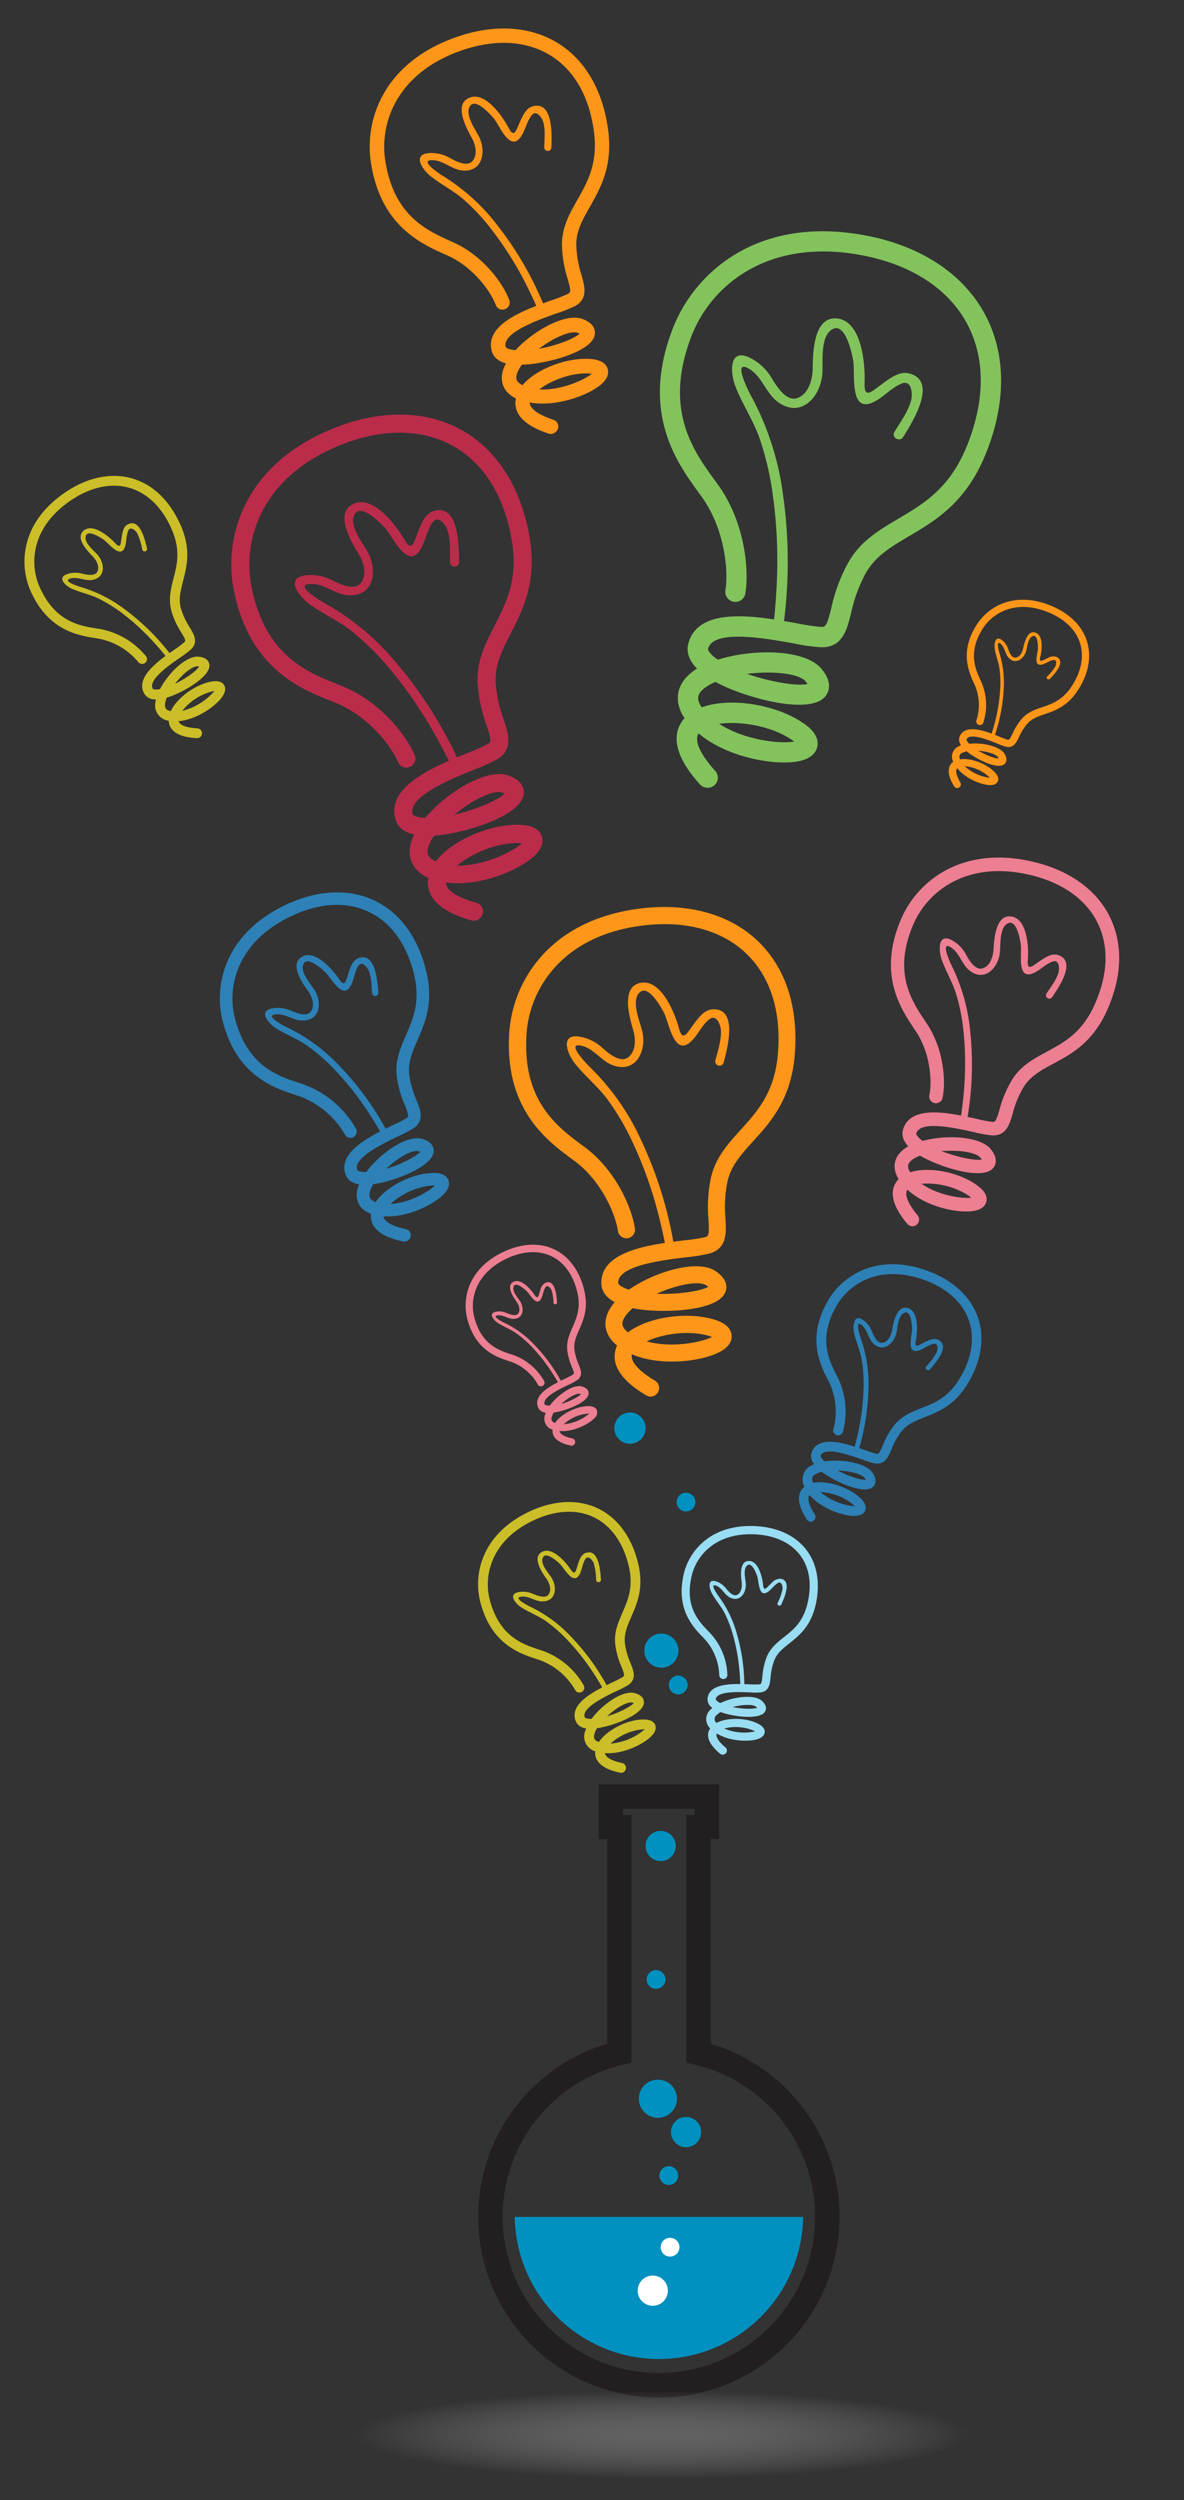 <svg xmlns="http://www.w3.org/2000/svg" xmlns:xlink="http://www.w3.org/1999/xlink" viewBox="0 0 379 800"><rect x="0" y="0" width="379" height="800" fill="#333333" stroke="none"/><defs><style>.cls-1{isolation:isolate;}.cls-2{fill:#231f20;}.cls-3{fill:#0091c0;}.cls-4{fill:#fff;}.cls-5{fill:#fd9619;}.cls-6{fill:#83c35c;}.cls-7{fill:#ed7f92;}.cls-8{fill:#2d81b6;}.cls-9{fill:#cbbe28;}.cls-10{fill:#99ddf3;}.cls-11{fill:#bb2c4a;}.cls-12{opacity:0.6;mix-blend-mode:multiply;fill:url(#radial-gradient);}</style><radialGradient id="radial-gradient" cx="194.2" cy="650.27" r="54.48" gradientTransform="translate(-137.43 610.01) scale(1.8 0.26)" gradientUnits="userSpaceOnUse"><stop offset="0" stop-color="gray"/><stop offset="1" stop-color="#cccbcb" stop-opacity="0"/></radialGradient></defs><title>Artboard 1</title><g class="cls-1"><g id="Objects"><path class="cls-2" d="M210.93,767.21A57.81,57.81,0,0,1,194.36,654V588.53h-2.71V571h38.54v17.49h-2.7V654a57.81,57.81,0,0,1-16.56,113.2Zm-11.5-186.45h2.7v79.29l-3,.71a50,50,0,1,0,23.55,0l-3-.71V580.76h2.7v-1.94h-23Z"/><path class="cls-3" d="M164.77,709.4a46.16,46.16,0,0,0,92.31,0Z"/><path class="cls-3" d="M216.7,671.59a6.1,6.1,0,1,0-6.1,6.1A6.1,6.1,0,0,0,216.7,671.59Z"/><path class="cls-3" d="M224.44,682.27a4.83,4.83,0,1,0-4.82,4.82A4.82,4.82,0,0,0,224.44,682.27Z"/><path class="cls-3" d="M216.31,590.72a4.83,4.83,0,1,0-4.82,4.82A4.82,4.82,0,0,0,216.31,590.72Z"/><path class="cls-3" d="M217.08,696.18a3,3,0,1,0-3,3A3,3,0,0,0,217.08,696.18Z"/><path class="cls-3" d="M213,633.42a3,3,0,1,0-3,3A3,3,0,0,0,213,633.42Z"/><path class="cls-4" d="M204.12,733a4.83,4.83,0,1,0,4.83-4.82A4.83,4.83,0,0,0,204.12,733Z"/><path class="cls-4" d="M211.49,719.1a3,3,0,1,0,3-3A3,3,0,0,0,211.49,719.1Z"/><path class="cls-5" d="M208.38,446.91a2.68,2.68,0,0,1-1.49-.38c-10.69-6.32-11-12-9.48-15.72l.11-.24c-4.2-3.42-4.89-8.05-1.82-12.51a14.56,14.56,0,0,1,1.07-1.37c-3.29-1.76-4.21-4-4.28-5.88-.36-10.62,15.85-12.6,26.58-13.91a57.2,57.2,0,0,0,6.64-1c1.09-.34,1.36-.63,1.08-5.65a46.06,46.06,0,0,1,.72-13.12c1.45-6.62,5.37-10.94,9.51-15.51,5.39-5.94,11-12.08,12-24.56,1.07-13.33-2.35-24.28-9.89-31.68S220.32,294.7,207.25,296c-27,2.68-37.69,20.35-38.69,34.67-1.5,21.43,9.64,29.73,17.77,35.8l1,.73c10.13,7.61,15.07,19.77,15.93,26.09a2.75,2.75,0,0,1-5.44.74c-.71-5.2-5.07-15.89-13.79-22.44l-1-.72c-8.11-6-21.68-16.16-20-40.58,1.14-16.46,13.26-36.74,43.63-39.75,14.72-1.46,27.58,2.41,36.23,10.89s12.72,21,11.52,36c-1.15,14.34-7.64,21.5-13.37,27.81-3.79,4.19-7.08,7.8-8.21,13a40.49,40.49,0,0,0-.61,11.64c.27,4.69.54,9.53-5,11.21a52,52,0,0,1-7.58,1.23c-7.67.94-22,2.68-21.76,8.27,0,.36.88,1.21,3.13,2l.3.1c8.42-5.83,21.89-9.76,27.65-6,4.09,2.68,3.78,5.41,3.23,6.8-2.46,6.22-20.22,6.78-28.65,5.32l-1-.19a13.42,13.42,0,0,0-2.36,2.53c-1.22,1.77-1.53,3.34.83,5.2,6.42-4.9,18.62-6.62,27.06-4.25,1.4.4,5.65,1.59,6.1,5,.19,1.38-.22,3.41-3.23,5.21-5.21,3.12-18.77,5.24-28.66,1.07-.77,3.2,4.83,6.92,7.36,8.41a2.75,2.75,0,0,1-1.31,5.11ZM207,429.23c7.89,2.25,17.58.32,20.91-1.41a12.25,12.25,0,0,0-1.22-.41C220.26,425.62,212,426.84,207,429.23ZM210.19,414c7,.28,14.27-.88,16.52-2.22a5.11,5.11,0,0,0-.67-.49C223.61,409.7,216.5,411.16,210.19,414Z"/><path class="cls-5" d="M215.7,398.28a129.42,129.42,0,0,0-10.64-33.79A77.21,77.21,0,0,0,189,341.63c-1.39-1.34-8.3-8.52-2.53-6.91,3.89,1.09,6.1,4.93,9.87,6.23,7.19,2.47,10.65-4.5,9.29-10.81-.65-3-3.92-10.07-.72-12.69,2.79-2.3,6.82,5.08,7.66,6.69,1.63,3.15,3.23,14.53,8.88,8.89,2.09-2.08,3.25-5,5.58-6.84s3.68,1.92,3.74,3.58c.13,3.16-1,6.55-1.78,9.57a1.37,1.37,0,0,0,2.67.64c.95-3.74,4.89-17.36-3.46-17-2.35.1-3.9,1.87-5.26,3.59-.93,1.17-1.76,2.42-2.66,3.61-2.08,2.72-2.57.11-3.26-2.19-1.35-4.5-5.58-14.72-12-13.48s-3.46,11.23-2.33,15.14c.81,2.79.94,6.83-1.68,8.74s-6.55-1.63-8.36-3.23a14.29,14.29,0,0,0-7.27-3.46c-6.39-.88-3.58,5.8-1.4,8.56,3.18,4,7.19,7.23,10.31,11.33a80.85,80.85,0,0,1,7.92,13.31,130.27,130.27,0,0,1,8.86,25c.62,2.44,1.61,6.92,1.87,8.47.28,1.72,3,1.65,2.74-.09Z"/><path class="cls-6" d="M225.64,252a3.22,3.22,0,0,1-1.54-.95c-9.81-10.82-8.23-17.38-5.18-21,.07-.08.13-.16.2-.23-3.53-5.31-2.69-10.75,2.32-14.7a15.54,15.54,0,0,1,1.68-1.17c-3.1-3.12-3.35-6-2.76-8.11,3.28-12.06,22.21-8.64,34.73-6.38a64.27,64.27,0,0,0,7.83,1.15c1.33,0,1.74-.23,3.17-6a54.17,54.17,0,0,1,5.39-14.51c3.93-6.94,9.84-10.43,16.1-14.13,8.12-4.8,16.53-9.76,22-23.45,5.84-14.61,5.81-28.12-.09-39.06S292.09,85,277,81.9c-31.26-6.39-49.49,9.75-55.6,25.51-9.14,23.58.49,36.79,7.52,46.44l.85,1.17c8.74,12.08,10.06,27.48,8.82,34.89a3.23,3.23,0,0,1-6.38-1.07c1-6.09-.16-19.63-7.68-30l-.84-1.15c-7-9.62-18.74-25.72-8.32-52.59,7-18.11,27.72-36.7,62.92-29.51,17.06,3.49,30.17,12.32,36.94,24.88s7,28.08.4,44.53c-6.29,15.74-16.07,21.52-24.71,26.62-5.73,3.39-10.68,6.31-13.77,11.75a47.8,47.8,0,0,0-4.73,12.88c-1.34,5.36-2.72,10.91-9.48,10.88a62.84,62.84,0,0,1-8.95-1.25c-8.95-1.62-25.61-4.63-27.34,1.71-.12.41.55,1.67,2.83,3.3l.3.21c11.49-3.62,28-3.35,33.18,2.92,3.66,4.44,2.36,7.41,1.26,8.78-4.94,6.14-25.1.58-34.08-4l-1.11-.59a16,16,0,0,0-3.54,2c-2,1.57-2.88,3.22-.87,6.14,8.93-3.28,23.24-1,31.91,4.65,1.43.93,5.8,3.76,5.13,7.73-.28,1.62-1.45,3.76-5.46,4.74-6.94,1.7-22.93-.65-32.6-8.79-2,3.33,3,9.46,5.34,12a3.23,3.23,0,0,1-3.25,5.29Zm4.56-20.38c8.09,5.28,19.66,6.48,24,5.69-.32-.25-.72-.55-1.23-.88C246.42,232.2,236.76,230.7,230.2,231.62Zm8.93-16c7.79,2.75,16.37,4,19.37,3.25a8.9,8.9,0,0,0-.59-.78C255.74,215.46,247.23,214.62,239.13,215.63Z"/><path class="cls-6" d="M250.82,199.86a152.13,152.13,0,0,0-.2-41.71,90.83,90.83,0,0,0-10.11-31.3c-1.09-2-6.36-12.47-.44-8.65,4,2.58,5.14,7.66,8.93,10.44,7.23,5.29,13.55-1.35,14.22-8.91.32-3.63-.9-12.7,3.61-14.54,3.94-1.6,5.9,8.1,6.28,10.19.73,4.12-1.43,17.47,6.89,13.1,3.07-1.62,5.39-4.45,8.66-5.75s3.46,3.44,3,5.34c-.95,3.59-3.42,7-5.35,10.13-1.09,1.78,1.7,3.42,2.79,1.65,2.37-3.87,11.54-17.81,2-20.33-2.67-.71-5,.75-7.17,2.21-1.44,1-2.81,2.1-4.24,3.12-3.29,2.34-2.93-.77-2.91-3.6.06-5.52-1.14-18.48-8.76-19.33-7.78-.85-7.8,11.44-7.89,16.22-.06,3.43-1.33,8-4.94,9.25s-6.79-4.12-8.27-6.55a16.79,16.79,0,0,0-7-6.42c-6.88-3.21-6.05,5.27-4.55,9.13,2.17,5.63,5.56,10.64,7.64,16.34a94.66,94.66,0,0,1,4.27,17.73,153.63,153.63,0,0,1,1.25,31.21c-.15,3-.6,8.34-.85,10.18-.28,2,2.84,2.91,3.12.85Z"/><path class="cls-7" d="M291.39,392.28a2.19,2.19,0,0,1-1-.68c-6.26-7.49-5-11.82-2.89-14.14l.14-.15c-2.22-3.64-1.52-7.25,1.94-9.75a10.81,10.81,0,0,1,1.15-.74c-2-2.17-2.07-4.08-1.63-5.49,2.53-8,15.07-5.17,23.37-3.33a40.09,40.09,0,0,0,5.19,1c.89,0,1.17-.1,2.28-3.9a36.21,36.21,0,0,1,4-9.54c2.81-4.53,6.85-6.7,11.13-9,5.55-3,11.3-6.08,15.32-15.07,4.29-9.6,4.63-18.62,1-26.08s-11.12-12.83-21.15-15.31c-20.7-5.1-33.3,5.19-37.81,15.54-6.74,15.5-.66,24.58,3.78,31.21l.53.81c5.51,8.3,6,18.62,5,23.53a2.16,2.16,0,1,1-4.22-.89c.84-4,.41-13.11-4.33-20.25l-.53-.79c-4.42-6.61-11.82-17.68-4.14-35.34,5.17-11.9,19.49-23.76,42.8-18,11.3,2.78,19.82,9,24,17.6s3.91,18.94-.93,29.75c-4.62,10.33-11.31,13.93-17.22,17.11-3.91,2.1-7.3,3.92-9.5,7.47a32.16,32.16,0,0,0-3.51,8.47c-1,3.55-2.11,7.21-6.62,7a41.32,41.32,0,0,1-5.94-1.08c-5.94-1.32-17-3.77-18.3.42-.09.26.32,1.12,1.79,2.27l.21.16C303,363,314,363.58,317.29,367.9c2.32,3.07,1.37,5,.6,5.9-3.46,4-16.77-.29-22.64-3.59l-.73-.42a11,11,0,0,0-2.42,1.26c-1.36,1-2,2.07-.74,4.08,6.05-1.95,15.54,0,21.18,4,.93.66,3.77,2.66,3.21,5.3-.22,1.07-1.06,2.47-3.76,3-4.69,1-15.3-1-21.54-6.74-1.41,2.17,1.76,6.4,3.25,8.17a2.16,2.16,0,0,1-2.31,3.45ZM295,378.8c5.26,3.73,13,4.85,15.88,4.44-.21-.18-.47-.38-.8-.62A24.53,24.53,0,0,0,295,378.8Zm6.4-10.44c5.12,2,10.82,3.1,12.84,2.69-.09-.14-.2-.32-.37-.54C312.46,368.69,306.8,367.9,301.37,368.36Z"/><path class="cls-7" d="M309.6,358.14a101.94,101.94,0,0,0,1-27.85,60.5,60.5,0,0,0-5.91-21.17c-.67-1.36-3.91-8.5-.06-5.79,2.61,1.83,3.23,5.26,5.69,7.21,4.68,3.73,9.08-.54,9.72-5.57.32-2.41-.26-8.5,2.81-9.6,2.67-1,3.72,5.56,3.92,7,.38,2.77-1.42,11.62,4.25,8.93,2.09-1,3.71-2.83,5.93-3.61s2.22,2.39,1.84,3.64c-.73,2.38-2.48,4.59-3.84,6.63a1.08,1.08,0,0,0,1.81,1.17c1.69-2.52,8.19-11.58,1.9-13.52-1.76-.54-3.38.37-4.84,1.29-1,.62-1.94,1.33-2.92,2-2.26,1.47-1.94-.6-1.84-2.48.18-3.69-.27-12.38-5.33-13.14s-5.52,7.42-5.71,10.61c-.13,2.29-1.1,5.32-3.54,6s-4.43-2.93-5.35-4.59a11.2,11.2,0,0,0-4.48-4.47c-4.51-2.33-4.18,3.35-3.29,6,1.3,3.81,3.43,7.25,4.66,11.11a62.46,62.46,0,0,1,2.38,11.95,102.61,102.61,0,0,1,0,20.88c-.18,2-.63,5.55-.84,6.77s1.81,2,2.06.65Z"/><path class="cls-8" d="M258.94,486.82a1.57,1.57,0,0,1-.66-.57c-3.85-5.89-2.6-8.9-.88-10.38l.12-.09a4.89,4.89,0,0,1,2.21-6.82,7.34,7.34,0,0,1,.89-.43,3.9,3.9,0,0,1-.7-4.07c2.49-5.49,11.23-2.43,17-.4a33.69,33.69,0,0,0,3.64,1.14c.64.1.85,0,2-2.61a26,26,0,0,1,3.66-6.49c2.4-3,5.48-4.22,8.74-5.51,4.23-1.66,8.61-3.39,12.25-9.49,3.89-6.51,4.9-12.94,2.92-18.6s-6.87-10.14-13.85-12.76c-14.39-5.41-24.29.89-28.4,7.92-6.14,10.54-2.56,17.56.05,22.68l.32.63a24.69,24.69,0,0,1,1.55,17.27,1.56,1.56,0,1,1-3-1,21.61,21.61,0,0,0-1.38-14.88l-.31-.61c-2.61-5.11-7-13.67,0-25.67,4.71-8.08,16-15.36,32.19-9.27,7.85,3,13.43,8.16,15.7,14.65s1.19,13.9-3.19,21.23c-4.19,7-9.29,9-13.79,10.8-3,1.17-5.56,2.19-7.44,4.54a23.24,23.24,0,0,0-3.24,5.78c-1,2.45-2.12,5-5.33,4.46a30.66,30.66,0,0,1-4.17-1.28c-4.14-1.45-11.84-4.15-13.15-1.26-.08.19.14.84,1.1,1.79l.13.12c5.75-.85,13.59.53,15.57,3.91,1.41,2.39.56,3.7-.06,4.27-2.82,2.55-12-1.63-15.92-4.49l-.49-.36a7.5,7.5,0,0,0-1.84.7c-1.06.59-1.61,1.31-.87,2.85,4.49-.88,11.13,1.31,14.83,4.64.61.55,2.48,2.23,1.86,4.07-.26.75-1,1.68-3,1.84-3.43.28-10.87-2.05-14.85-6.66-1.2,1.44.71,4.73,1.63,6.13a1.56,1.56,0,0,1-1.95,2.27Zm3.71-9.35a19.52,19.52,0,0,0,11,4.53,6.4,6.4,0,0,0-.52-.51A17.67,17.67,0,0,0,262.65,477.47Zm5.47-6.94c3.5,1.9,7.49,3.14,9,3a4.49,4.49,0,0,0-.22-.42C276,471.71,272.05,470.67,268.12,470.53Z"/><path class="cls-8" d="M274.88,463.91A73.52,73.52,0,0,0,278,444a43.69,43.69,0,0,0-2.44-15.67c-.37-1-2.08-6.42.45-4.15,1.71,1.54,1.87,4,3.46,5.65,3,3.07,6.55.39,7.44-3.16.43-1.7.54-6.12,2.83-6.65,2-.46,2.19,4.3,2.21,5.33,0,2-2,8.21,2.29,6.76,1.59-.54,2.9-1.71,4.56-2.08s1.39,1.9,1,2.76a19.49,19.49,0,0,1-3.31,4.42c-.66.77.55,1.76,1.2,1,1.42-1.66,6.85-7.6,2.51-9.53-1.22-.54-2.45,0-3.58.51-.77.36-1.5.79-2.26,1.17-1.74.86-1.34-.59-1.11-1.94.45-2.62.86-8.89-2.7-9.86s-4.58,4.85-5,7.12c-.29,1.62-1.24,3.71-3.05,4s-2.92-2.47-3.44-3.74a8,8,0,0,0-2.83-3.58c-3-2.06-3.28,2.05-2.87,4,.61,2.84,1.85,5.48,2.4,8.35a45.19,45.19,0,0,1,.69,8.77,74.55,74.55,0,0,1-1.77,14.95c-.3,1.4-.92,3.92-1.18,4.78s1.13,1.6,1.42.64Z"/><path class="cls-7" d="M183.41,462.6a1.07,1.07,0,0,1-.64,0c-5.11-1.07-6-3.3-5.9-5,0,0,0-.07,0-.11a3.62,3.62,0,0,1-2.41-4.74,5.7,5.7,0,0,1,.24-.69,2.88,2.88,0,0,1-2.5-1.77c-1.58-4.18,4.61-7.15,8.71-9.13a23.7,23.7,0,0,0,2.51-1.31c.38-.27.45-.43-.34-2.39a19.67,19.67,0,0,1-1.49-5.33c-.31-2.83.66-5.08,1.7-7.46,1.34-3.09,2.73-6.29,1.45-11.4-1.38-5.45-4.22-9.36-8.22-11.28s-8.92-1.71-13.95.57c-10.38,4.71-12.27,13.2-10.74,19,2.3,8.74,7.86,10.54,11.92,11.86l.49.16a18.29,18.29,0,0,1,9.87,8.24,1.16,1.16,0,1,1-2.07,1,16,16,0,0,0-8.52-7.07l-.48-.16c-4.05-1.31-10.82-3.51-13.44-13.47-1.77-6.71.32-16.43,12-21.73,5.66-2.57,11.31-2.77,15.9-.56s7.91,6.67,9.46,12.81c1.48,5.87-.14,9.59-1.57,12.88-.95,2.18-1.77,4.07-1.52,6.29a17.65,17.65,0,0,0,1.33,4.72c.74,1.83,1.5,3.72-.46,5.13a21.71,21.71,0,0,1-2.85,1.52c-2.93,1.41-8.38,4-7.55,6.23,0,.14.51.36,1.51.36H176c2.57-3.46,7.41-6.85,10.21-6.12,2,.52,2.24,1.65,2.21,2.28-.14,2.81-7.14,5.43-10.7,6l-.44.06a5.49,5.49,0,0,0-.6,1.33,1.37,1.37,0,0,0,1,2c1.9-2.82,6.53-5.16,10.21-5.35.61,0,2.47-.13,3.11,1.16a2.21,2.21,0,0,1-.59,2.52c-1.65,1.94-6.77,4.62-11.27,4.29.12,1.38,2.85,2.11,4.06,2.36a1.15,1.15,0,0,1,.17,2.21Zm-2.95-6.85a14.39,14.39,0,0,0,8.13-3.39h-.54A13.1,13.1,0,0,0,180.46,455.75Zm-.77-6.5c2.83-.83,5.57-2.28,6.28-3.12l-.33-.1C184.46,445.72,181.82,447.26,179.69,449.25Z"/><path class="cls-7" d="M179.76,442.24a54.47,54.47,0,0,0-8.8-12,32.49,32.49,0,0,0-9.49-6.93c-.74-.35-4.46-2.28-1.95-2.41,1.7-.1,3.1,1.14,4.78,1.14,3.2,0,3.63-3.23,2.24-5.56-.67-1.11-2.92-3.48-2-5,.8-1.29,3.4,1.1,4,1.63,1.08,1,3.25,5.35,4.74,2.35.55-1.12.63-2.42,1.3-3.48s1.73.27,2,.92a14.58,14.58,0,0,1,.58,4,.58.58,0,0,0,1.15-.1c-.13-1.62-.4-7.58-3.68-6.31a3.14,3.14,0,0,0-1.61,2.14c-.21.59-.37,1.2-.57,1.79-.46,1.37-1,.4-1.6-.43-1.14-1.61-4.2-5.11-6.59-3.75s.14,4.94,1.12,6.35c.7,1,1.3,2.59.51,3.7s-2.82.24-3.76-.15a6,6,0,0,0-3.36-.4c-2.67.52-.65,2.8.59,3.6,1.81,1.17,3.84,1.91,5.64,3.12a34.45,34.45,0,0,1,4.95,4.23,54.66,54.66,0,0,1,6.91,8.77c.58.89,1.58,2.54,1.89,3.13s1.43.24,1.08-.41Z"/><path class="cls-9" d="M63.85,236a1.53,1.53,0,0,1-.85.2c-7.09-.34-8.8-3.13-9-5.42a.76.76,0,0,1,0-.15,4.93,4.93,0,0,1-4.26-5.84,7.47,7.47,0,0,1,.17-1,3.92,3.92,0,0,1-3.73-1.83c-3-5.27,4.65-10.6,9.72-14.13A29.86,29.86,0,0,0,59,205.5c.46-.45.52-.67-1-3.14a26.37,26.37,0,0,1-3.13-6.83c-1-3.73-.21-7,.66-10.38,1.14-4.44,2.32-9-.5-15.62-3-7-7.68-11.64-13.46-13.37s-12.34-.38-18.6,3.77c-12.92,8.55-13.63,20.35-10.31,27.86,5,11.24,12.81,12.47,18.54,13.36l.7.11a24.8,24.8,0,0,1,15,8.94A1.57,1.57,0,0,1,44.38,212a21.79,21.79,0,0,0-13-7.67l-.68-.11c-5.72-.89-15.28-2.38-20.94-15.19C6,180.44,6.7,166.94,21.26,157.31c7-4.67,14.59-6.15,21.23-4.16s12,7.24,15.44,15.15c3.25,7.56,1.88,12.91.67,17.63-.8,3.13-1.5,5.84-.69,8.76a23.5,23.5,0,0,0,2.81,6.05c1.38,2.3,2.81,4.68.48,7a30.13,30.13,0,0,1-3.5,2.65c-3.63,2.52-10.38,7.21-8.8,10,.11.18.77.38,2.11.16l.18,0c2.7-5.2,8.46-10.79,12.39-10.41,2.78.27,3.35,1.73,3.45,2.58.41,3.8-8.42,8.83-13.07,10.34l-.59.18a8,8,0,0,0-.51,1.92c-.15,1.21.12,2.09,1.81,2.4,1.93-4.19,7.65-8.32,12.55-9.37.81-.17,3.28-.7,4.41.89.47.65.8,1.79-.24,3.5-1.8,3-8.09,7.66-14.21,8.19.47,1.83,4.29,2.21,6,2.29a1.58,1.58,0,0,1,.7,2.94Zm-5.44-8.56a19.67,19.67,0,0,0,10.2-6.3,7.27,7.27,0,0,0-.73.12A17.84,17.84,0,0,0,58.41,227.39ZM56,218.83c3.62-1.73,7-4.26,7.76-5.54a3.24,3.24,0,0,0-.46-.07C61.62,213.06,58.41,215.7,56,218.83Z"/><path class="cls-9" d="M54.57,209.39a73.91,73.91,0,0,0-14.41-14.24,44.07,44.07,0,0,0-14.22-7.27c-1.07-.31-6.47-2.09-3.13-2.82,2.26-.49,4.4.87,6.66.52,4.3-.67,4.18-5.12,1.81-8-1.14-1.35-4.67-4-3.76-6.23.8-1.9,4.81.75,5.66,1.34,1.67,1.16,5.52,6.48,6.87,2.13.5-1.61.32-3.39,1-5s2.38,0,2.86.81a20.3,20.3,0,0,1,1.65,5.32.79.79,0,0,0,1.52-.39c-.52-2.15-2.16-10.09-6.29-7.68-1.16.67-1.47,2-1.7,3.22-.16.84-.25,1.69-.39,2.53-.32,1.93-1.27.74-2.23-.24-1.88-1.91-6.75-6-9.65-3.62s1.25,6.61,2.87,8.28c1.15,1.2,2.29,3.21,1.48,4.87s-3.75.93-5.09.6a8.18,8.18,0,0,0-4.6.19c-3.47,1.27-.27,3.89,1.57,4.7,2.68,1.19,5.57,1.74,8.24,3a45.65,45.65,0,0,1,7.56,4.62A74.47,74.47,0,0,1,50,206.39c1,1.07,2.66,3.07,3.21,3.79s2,0,1.36-.79Z"/><path class="cls-5" d="M305.83,252a1.13,1.13,0,0,1-.47-.45c-2.67-4.48-1.65-6.67-.32-7.71l.08-.07a3.63,3.63,0,0,1,1.86-5,6.76,6.76,0,0,1,.67-.29,2.9,2.9,0,0,1-.39-3c2-4,8.4-1.45,12.62.23a21.48,21.48,0,0,0,2.66,1c.47.09.63,0,1.54-1.87A19.55,19.55,0,0,1,327,230.1c1.87-2.15,4.19-3,6.64-3.81,3.19-1.1,6.49-2.24,9.38-6.64,3.09-4.7,4-9.43,2.75-13.68s-4.77-7.73-9.85-9.89c-10.49-4.46-18-.11-21.29,5-4.88,7.61-2.45,12.92-.68,16.8l.22.47a18.29,18.29,0,0,1,.6,12.84,1.16,1.16,0,1,1-2.16-.83,16,16,0,0,0-.55-11.06l-.21-.46c-1.77-3.87-4.73-10.34.84-19C316.43,194,325,188.93,336.82,194c5.73,2.44,9.69,6.47,11.16,11.35s.45,10.33-3,15.62c-3.32,5.06-7.16,6.39-10.55,7.56-2.25.78-4.19,1.45-5.66,3.13a17.32,17.32,0,0,0-2.57,4.18c-.85,1.78-1.74,3.62-4.1,3.13a21.94,21.94,0,0,1-3-1.08c-3-1.2-8.64-3.44-9.7-1.34-.07.13.07.62.75,1.35a.94.94,0,0,0,.1.1c4.28-.45,10.05.82,11.4,3.38,1,1.82.3,2.77-.18,3.17-2.16,1.79-8.83-1.59-11.65-3.83l-.34-.29a6.3,6.3,0,0,0-1.39.46,1.38,1.38,0,0,0-.74,2.09c3.36-.51,8.21,1.32,10.84,3.9.44.43,1.76,1.73,1.25,3.07-.21.55-.78,1.22-2.25,1.28-2.55.09-8-1.86-10.79-5.41-.93,1,.38,3.53,1,4.6a1.15,1.15,0,0,1-1.51,1.62Zm3-6.81a14.43,14.43,0,0,0,8,3.7l-.38-.4A13.1,13.1,0,0,0,308.87,245.18Zm4.27-5c2.53,1.52,5.45,2.56,6.55,2.52a2.73,2.73,0,0,0-.15-.31C319,241.34,316.05,240.44,313.14,240.21Z"/><path class="cls-5" d="M318.36,235.52a54.05,54.05,0,0,0,2.9-14.61A32.44,32.44,0,0,0,320,209.23c-.24-.78-1.34-4.83.47-3.07,1.21,1.19,1.25,3.05,2.38,4.3,2.15,2.36,4.84.49,5.61-2.11.37-1.25.59-4.51,2.3-4.83,1.5-.29,1.49,3.25,1.48,4,0,1.5-1.75,6,1.48,5.08,1.19-.35,2.2-1.18,3.44-1.4s1,1.46.65,2.08a14.56,14.56,0,0,1-2.59,3.17c-.51.55.35,1.32.86.78,1.1-1.19,5.31-5.42,2.16-7a3.18,3.18,0,0,0-2.67.26c-.58.25-1.13.54-1.71.8-1.31.58-1-.48-.76-1.47.41-1.93.92-6.56-1.69-7.39s-3.55,3.44-3.92,5.11c-.26,1.2-1,2.71-2.39,2.89s-2.08-1.93-2.43-2.88a5.94,5.94,0,0,0-2-2.75c-2.18-1.61-2.49,1.42-2.25,2.87.36,2.13,1.2,4.13,1.51,6.27a32.94,32.94,0,0,1,.24,6.51,54.84,54.84,0,0,1-1.79,11c-.26,1-.8,2.88-1,3.5s.78,1.23,1,.52Z"/><path class="cls-8" d="M130.1,397.18a1.93,1.93,0,0,1-1.12.08c-8.89-1.86-10.48-5.74-10.26-8.67a1.37,1.37,0,0,1,0-.19c-3.72-1.38-5.28-4.42-4.2-8.24A10.77,10.77,0,0,1,115,379c-2.7-.44-3.87-1.79-4.35-3.07-2.74-7.27,8-12.45,15.15-15.89a40.42,40.42,0,0,0,4.36-2.27c.68-.49.79-.75-.58-4.17A33.48,33.48,0,0,1,127,344.3c-.55-4.93,1.14-8.84,2.94-13,2.34-5.38,4.76-10.94,2.52-19.83-2.39-9.48-7.34-16.27-14.3-19.62s-15.51-3-24.26,1c-18.06,8.19-21.34,23-18.67,33.12,4,15.2,13.67,18.34,20.73,20.63l.85.28a31.85,31.85,0,0,1,17.17,14.33,2,2,0,1,1-3.6,1.79,27.84,27.84,0,0,0-14.82-12.3l-.84-.28c-7-2.28-18.82-6.1-23.38-23.43-3.07-11.67.56-28.58,20.9-37.81,9.86-4.46,19.68-4.8,27.67-1s13.76,11.59,16.45,22.27c2.57,10.22-.24,16.7-2.73,22.42-1.65,3.79-3.07,7.07-2.64,10.93a29.58,29.58,0,0,0,2.32,8.21c1.28,3.19,2.61,6.48-.8,8.93a37.89,37.89,0,0,1-5,2.64c-5.1,2.45-14.58,7-13.14,10.84.09.24.89.63,2.63.63h.23c4.46-6,12.88-11.91,17.76-10.64,3.46.91,3.89,2.87,3.84,4-.25,4.89-12.42,9.45-18.61,10.42-.27.05-.52.08-.77.11a10.21,10.21,0,0,0-1,2.32c-.42,1.51-.27,2.67,1.81,3.4,3.29-4.9,11.34-9,17.75-9.3,1.06-.05,4.29-.22,5.4,2,.45.92.65,2.42-1,4.37-2.88,3.39-11.78,8.05-19.62,7.48.22,2.4,5,3.66,7.08,4.1a2,2,0,0,1,.29,3.85ZM125,385.27c6-.31,12.26-3.92,14.16-5.9-.25,0-.57,0-1,0A22.77,22.77,0,0,0,125,385.27ZM123.63,374c4.92-1.45,9.68-4,10.92-5.42a5.36,5.36,0,0,0-.57-.19C131.92,367.81,127.33,370.49,123.63,374Z"/><path class="cls-8" d="M123.75,361.75a94.24,94.24,0,0,0-15.32-20.91,56.28,56.28,0,0,0-16.51-12.07c-1.28-.6-7.75-4-3.37-4.19,3-.16,5.38,2,8.3,2,5.57,0,6.32-5.62,3.9-9.67-1.16-1.94-5.08-6.06-3.48-8.63,1.4-2.25,5.92,1.92,6.88,2.84,1.87,1.8,5.65,9.31,8.24,4.07,1-1.93,1.09-4.2,2.26-6.05s3,.47,3.44,1.61c.83,2.15.83,4.77,1,7.05a1,1,0,0,0,2-.19c-.22-2.81-.69-13.18-6.39-11-1.6.61-2.26,2.21-2.81,3.72-.36,1-.64,2.09-1,3.12-.8,2.38-1.76.69-2.78-.75-2-2.79-7.32-8.88-11.46-6.53s.25,8.61,2,11c1.22,1.75,2.25,4.52.89,6.46s-4.92.41-6.55-.28a10.49,10.49,0,0,0-5.85-.68c-4.64.89-1.13,4.85,1,6.25,3.15,2,6.68,3.32,9.81,5.44a58.11,58.11,0,0,1,8.62,7.36,95.65,95.65,0,0,1,12,15.25c1,1.55,2.74,4.42,3.29,5.43s2.49.43,1.88-.71Z"/><path class="cls-10" d="M231.15,561.47a1.35,1.35,0,0,1-.66-.29c-4.5-3.76-4.24-6.45-3.23-8l.07-.11a4.07,4.07,0,0,1,.1-6,8.18,8.18,0,0,1,.61-.55,3.26,3.26,0,0,1-1.55-3.07c.64-5,8.35-4.67,13.45-4.47a28.76,28.76,0,0,0,3.17,0c.53-.08.68-.19.93-2.56a21.78,21.78,0,0,1,1.33-6.06c1.18-3,3.34-4.69,5.62-6.51,3-2.36,6-4.8,7.44-10.54,1.51-6.13.74-11.5-2.21-15.52s-7.94-6.39-14.13-6.78c-12.78-.8-19.12,6.63-20.68,13.23-2.32,9.88,2.24,14.59,5.57,18l.4.41a20.56,20.56,0,0,1,5.45,13.38,1.3,1.3,0,0,1-2.6-.07,18,18,0,0,0-4.72-11.51l-.39-.41c-3.32-3.43-8.88-9.18-6.23-20.44,1.78-7.58,9-16.12,23.36-15.22,7,.44,12.67,3.22,16.06,7.83S262.65,507,261,513.94c-1.63,6.6-5.2,9.44-8.35,11.95-2.09,1.66-3.89,3.1-4.81,5.44a19.23,19.23,0,0,0-1.17,5.37c-.23,2.21-.47,4.49-3.16,4.86a25.22,25.22,0,0,1-3.63,0c-3.65-.15-10.43-.42-10.77,2.2,0,.16.32.63,1.31,1.15l.14.07c4.36-2.08,10.94-2.89,13.34-.69,1.7,1.56,1.35,2.82,1,3.42-1.62,2.71-9.94,1.63-13.76.31l-.48-.17a5.88,5.88,0,0,0-1.29,1,1.54,1.54,0,0,0,0,2.48c3.37-1.79,9.19-1.67,12.94.08.62.29,2.51,1.17,2.47,2.79,0,.65-.37,1.57-1.9,2.18-2.67,1.06-9.15,1-13.45-1.68-.6,1.44,1.73,3.6,2.79,4.48a1.3,1.3,0,0,1-1,2.29Zm.68-8.35a16.29,16.29,0,0,0,9.86.93c-.14-.09-.32-.18-.54-.29A14.73,14.73,0,0,0,231.83,553.12Zm2.67-6.85c3.24.65,6.72.67,7.87.21-.07-.07-.16-.17-.28-.28C241.08,545.28,237.65,545.41,234.5,546.27Z"/><path class="cls-10" d="M238.26,539.35a60.61,60.61,0,0,0-2.4-16.56,36.37,36.37,0,0,0-5.75-11.88c-.55-.73-3.22-4.6-.66-3.41,1.73.8,2.47,2.76,4.13,3.65,3.17,1.7,5.31-1.29,5.15-4.33-.07-1.46-1.06-5,.63-6,1.48-.85,2.8,2.89,3.06,3.7.52,1.6.41,7,3.47,4.82,1.13-.81,1.89-2.07,3.12-2.77s1.57,1.18,1.47,2a16.16,16.16,0,0,1-1.56,4.33.65.65,0,0,0,1.2.5c.73-1.67,3.6-7.72-.32-8.2a3.57,3.57,0,0,0-2.73,1.28c-.52.47-1,1-1.51,1.48-1.18,1.11-1.21-.15-1.35-1.27-.29-2.2-1.49-7.28-4.56-7.19s-2.47,5-2.23,6.88c.16,1.36-.09,3.26-1.45,3.95s-2.93-1.26-3.65-2.14a6.77,6.77,0,0,0-3.13-2.17c-2.91-.89-2.11,2.43-1.3,3.88,1.17,2.12,2.8,3.92,3.94,6.07a37.21,37.21,0,0,1,2.68,6.81,61.49,61.49,0,0,1,2.23,12.33c.11,1.19.23,3.35.23,4.09s1.29,1,1.29.17Z"/><path class="cls-9" d="M199.38,567.2a1.51,1.51,0,0,1-.87.07c-6.9-1.45-8.14-4.45-8-6.72,0,0,0-.1,0-.15A4.9,4.9,0,0,1,187.3,554a9.45,9.45,0,0,1,.33-.93,3.89,3.89,0,0,1-3.37-2.39c-2.13-5.64,6.22-9.65,11.75-12.32a29.79,29.79,0,0,0,3.38-1.76c.52-.37.61-.58-.45-3.23a26.16,26.16,0,0,1-2-7.19c-.43-3.82.89-6.85,2.28-10.07,1.82-4.17,3.69-8.48,1.95-15.37-1.85-7.36-5.69-12.62-11.08-15.22s-12-2.31-18.82.77c-14,6.35-16.55,17.81-14.48,25.69,3.1,11.79,10.6,14.22,16.08,16l.66.21a24.66,24.66,0,0,1,13.31,11.12,1.56,1.56,0,1,1-2.79,1.39,21.53,21.53,0,0,0-11.49-9.54l-.66-.22c-5.45-1.77-14.59-4.73-18.12-18.17-2.39-9,.43-22.17,16.2-29.32,7.65-3.46,15.26-3.73,21.46-.74s10.67,9,12.76,17.27c2,7.92-.19,12.94-2.12,17.38-1.28,2.94-2.38,5.48-2.05,8.48a23.29,23.29,0,0,0,1.8,6.36c1,2.48,2,5-.62,6.93a29.54,29.54,0,0,1-3.85,2c-4,1.91-11.3,5.45-10.18,8.41.07.19.68.5,2,.49h.18c3.46-4.67,10-9.24,13.77-8.25,2.69.69,3,2.22,3,3.06-.19,3.8-9.63,7.33-14.43,8.09l-.6.08a7.84,7.84,0,0,0-.81,1.8c-.33,1.17-.21,2.07,1.4,2.64,2.56-3.81,8.8-7,13.77-7.21.82,0,3.33-.18,4.19,1.56.35.71.5,1.88-.79,3.39-2.23,2.63-9.13,6.24-15.21,5.8.17,1.86,3.86,2.84,5.49,3.18a1.56,1.56,0,0,1,1.2,1.85A1.53,1.53,0,0,1,199.38,567.2Zm-4-9.24a19.45,19.45,0,0,0,11-4.57c-.2,0-.44,0-.74,0A17.7,17.7,0,0,0,195.39,558Zm-1-8.77c3.82-1.12,7.51-3.07,8.48-4.2a2.93,2.93,0,0,0-.45-.15C200.78,544.43,197.22,546.51,194.35,549.19Z"/><path class="cls-9" d="M194.45,539.73a73.33,73.33,0,0,0-11.88-16.22,43.79,43.79,0,0,0-12.8-9.35c-1-.47-6-3.08-2.62-3.26,2.29-.12,4.18,1.54,6.44,1.55,4.32,0,4.9-4.36,3-7.5-.9-1.5-4-4.7-2.71-6.7,1.09-1.74,4.6,1.49,5.34,2.2,1.45,1.4,4.38,7.22,6.39,3.17.74-1.5.85-3.27,1.75-4.7s2.33.37,2.67,1.25a19.34,19.34,0,0,1,.78,5.47.78.78,0,0,0,1.55-.15c-.16-2.18-.53-10.22-4.95-8.51-1.24.48-1.76,1.72-2.18,2.89-.28.8-.5,1.62-.77,2.42-.62,1.85-1.36.53-2.15-.58-1.54-2.17-5.68-6.89-8.89-5.06s.19,6.67,1.51,8.56c.94,1.35,1.75,3.5.69,5s-3.82.32-5.08-.21a8,8,0,0,0-4.54-.53c-3.59.69-.87,3.76.81,4.85,2.44,1.58,5.18,2.57,7.6,4.21a46.09,46.09,0,0,1,6.69,5.71,73.93,73.93,0,0,1,9.31,11.83c.78,1.2,2.13,3.42,2.55,4.21s1.93.34,1.46-.55Z"/><path class="cls-11" d="M152.58,294.53a2.84,2.84,0,0,1-1.61,0c-12.55-3.48-14.48-9.17-13.9-13.34,0-.09,0-.17.05-.27-5.19-2.32-7.16-6.81-5.27-12.17a15.16,15.16,0,0,1,.72-1.68c-3.82-.88-5.37-2.92-5.95-4.8-3.26-10.65,12.62-17.09,23.13-21.35a57.12,57.12,0,0,0,6.45-2.86c1-.63,1.2-1-.46-6a48.45,48.45,0,0,1-2.85-13.5c-.34-7.1,2.45-12.54,5.4-18.31,3.84-7.49,7.8-15.23,5.4-28.15-2.56-13.79-9-24-18.67-29.38s-21.93-5.67-34.81-.78C83.62,152,77.58,172.86,80.48,187.65c4.34,22.12,17.89,27.49,27.78,31.4l1.2.48c12.34,4.94,20.67,15.91,23.26,22.08a2.88,2.88,0,1,1-5.31,2.23c-2.13-5.07-9.47-14.7-20.09-19l-1.18-.46c-9.86-3.91-26.37-10.45-31.32-35.66-3.33-17,3.4-40.85,33.35-52.2,14.51-5.5,28.6-5.09,39.68,1.14s18.63,17.84,21.51,33.36c2.76,14.85-1.86,23.87-5.94,31.83-2.7,5.28-5,9.84-4.77,15.41a42.34,42.34,0,0,0,2.57,11.95c1.54,4.68,3.14,9.52-2,12.72a56.82,56.82,0,0,1-7.34,3.31c-7.52,3.05-21.5,8.72-19.78,14.32.1.36,1.21,1,3.7,1.14h.33c6.93-8.2,19.51-15.87,26.38-13.6,4.88,1.6,5.31,4.45,5.13,6-.79,7-18.63,12.39-27.57,13.22l-1.12.09a14.11,14.11,0,0,0-1.7,3.21c-.75,2.12-.64,3.8,2.27,5,5.16-6.72,17.05-11.79,26.25-11.69,1.53,0,6.16.06,7.55,3.38.56,1.35.7,3.51-1.85,6.16-4.43,4.59-17.59,10.44-28.76,8.91.1,3.46,6.79,5.69,9.76,6.51a2.88,2.88,0,0,1,.07,5.54ZM146.31,277c8.6.12,17.89-4.48,20.79-7.15-.36,0-.8-.06-1.35-.07C158.8,269.72,150.81,273.2,146.31,277Zm-.88-16.3c7.17-1.64,14.21-4.8,16.13-6.77a5.93,5.93,0,0,0-.81-.32C157.85,252.67,151,256.09,145.43,260.71Z"/><path class="cls-11" d="M146.71,243.26a135.28,135.28,0,0,0-20-31.32,80.85,80.85,0,0,0-22.53-18.77c-1.77-1-10.73-6.37-4.45-6.31,4.25,0,7.53,3.32,11.7,3.61,8,.54,9.56-7.47,6.46-13.48-1.48-2.88-6.72-9.14-4.2-12.67,2.21-3.09,8.31,3.28,9.59,4.68,2.52,2.75,7.25,13.84,11.43,6.59,1.55-2.68,1.94-5.92,3.78-8.46s4.25,1,4.78,2.61c1,3.16.75,6.91.8,10.18a1.44,1.44,0,0,0,2.88-.08c-.06-4.05.21-18.92-8.16-16.29-2.34.74-3.43,3-4.34,5.08-.62,1.44-1.12,2.93-1.71,4.37-1.36,3.34-2.58.82-3.9-1.32-2.59-4.19-9.67-13.38-15.81-10.39s-.44,12.33,1.78,16c1.58,2.61,2.81,6.67.68,9.31s-7.07.14-9.35-1a14.93,14.93,0,0,0-8.31-1.51c-6.71.85-2,6.85.92,9,4.32,3.2,9.26,5.36,13.54,8.66a84.31,84.31,0,0,1,11.66,11.32A137.23,137.23,0,0,1,139.75,236c1.3,2.29,3.52,6.56,4.21,8.06.76,1.67,3.52.85,2.75-.84Z"/><path class="cls-3" d="M206.66,457a5,5,0,1,0-5,5A5,5,0,0,0,206.66,457Z"/><path class="cls-3" d="M217.17,528.2a5.46,5.46,0,1,0-5.46,5.46A5.47,5.47,0,0,0,217.17,528.2Z"/><path class="cls-3" d="M220.1,539.19a3,3,0,1,0-3,3A3,3,0,0,0,220.1,539.19Z"/><path class="cls-3" d="M222.6,480.66a3,3,0,1,0-3,3A3,3,0,0,0,222.6,480.66Z"/><path id="shadow" class="cls-12" d="M311.24,777.21c0,8.88-44.8,16.07-100.06,16.07s-100.05-7.19-100.05-16.07,44.8-16.08,100.05-16.08S311.24,768.33,311.24,777.21Z"/><path class="cls-5" d="M177,138.78a2.24,2.24,0,0,1-1.28,0c-9.88-3.2-11.22-7.8-10.61-11.09,0-.07,0-.14,0-.21-4.05-2-5.46-5.67-3.77-9.88a12,12,0,0,1,.63-1.31c-3-.83-4.18-2.5-4.57-4-2.24-8.59,10.63-13.17,19.14-16.2A45.39,45.39,0,0,0,181.85,94c.82-.47,1-.76-.16-4.8a38.75,38.75,0,0,1-1.81-10.84c0-5.66,2.38-9.9,4.93-14.39,3.31-5.83,6.73-11.85,5.26-22.22-1.56-11.06-6.35-19.37-13.86-24S159,12.43,148.53,15.88C127,23,121.5,39.37,123.3,51.24c2.7,17.75,13.3,22.49,21,25.95l.93.42C154.93,82,161.19,91,163,96a2.29,2.29,0,1,1-4.3,1.59c-1.53-4.11-7-12-15.35-15.78l-.92-.41c-7.71-3.45-20.63-9.22-23.71-29.45-2.07-13.64,4.11-32.4,28.33-40.41,11.74-3.88,22.94-3.07,31.55,2.27s14.22,14.83,16,27.29C196.3,53,192.32,60,188.8,66.21c-2.33,4.11-4.35,7.66-4.33,12.1a34.14,34.14,0,0,0,1.64,9.6c1.07,3.78,2.18,7.68-2,10a43.67,43.67,0,0,1-6,2.39c-6.09,2.17-17.41,6.2-16.24,10.72.08.3.94.83,2.91,1l.27,0c5.8-6.29,16.07-12,21.46-9.93,3.83,1.44,4.07,3.73,3.88,5-.87,5.53-15.26,9.23-22.4,9.58l-.89,0a10.93,10.93,0,0,0-1.47,2.5c-.66,1.66-.63,3,1.64,4.08,4.33-5.17,14-8.8,21.29-8.41,1.22.07,4.9.27,5.89,3,.41,1.1.44,2.83-1.68,4.85-3.68,3.5-14.36,7.7-23.19,6.1,0,2.76,5.21,4.77,7.54,5.52a2.3,2.3,0,0,1-.13,4.41Zm-4.4-14.16c6.85.39,14.4-3,16.8-5-.29,0-.64-.08-1.07-.1C182.84,119.24,176.36,121.74,172.64,124.62Zm-.14-13c5.76-1,11.48-3.33,13.07-4.83a4,4,0,0,0-.63-.28C182.66,105.64,177.13,108.13,172.5,111.61Z"/><path class="cls-5" d="M174.12,97.77a107.81,107.81,0,0,0-14.86-25.62A64.44,64.44,0,0,0,142,56.44c-1.37-.84-8.32-5.43-3.32-5.17,3.38.18,5.88,2.9,9.19,3.27,6.32.71,7.86-5.61,5.6-10.51-1.08-2.34-5-7.5-2.91-10.23,1.86-2.38,6.5,2.9,7.47,4.06,1.91,2.28,5.3,11.26,8.88,5.63,1.32-2.08,1.74-4.64,3.29-6.6s3.36.9,3.72,2.24c.68,2.55.36,5.53.29,8.13a1.15,1.15,0,0,0,2.29,0c.1-3.23.82-15.06-5.93-13.25-1.89.51-2.83,2.24-3.63,3.9-.55,1.12-1,2.29-1.51,3.42-1.2,2.6-2.08.56-3.06-1.19-1.92-3.42-7.24-11-12.23-8.81s-.77,9.8.87,12.78c1.17,2.13,2,5.4.22,7.44s-5.64-.13-7.41-1.11A11.84,11.84,0,0,0,137.23,49c-5.37.45-1.86,5.38.42,7.23,3.33,2.7,7.19,4.59,10.48,7.37A66.52,66.52,0,0,1,157,73a109.23,109.23,0,0,1,11.8,18.79c.95,1.87,2.57,5.35,3.07,6.57s2.78.79,2.22-.58Z"/></g></g></svg>
